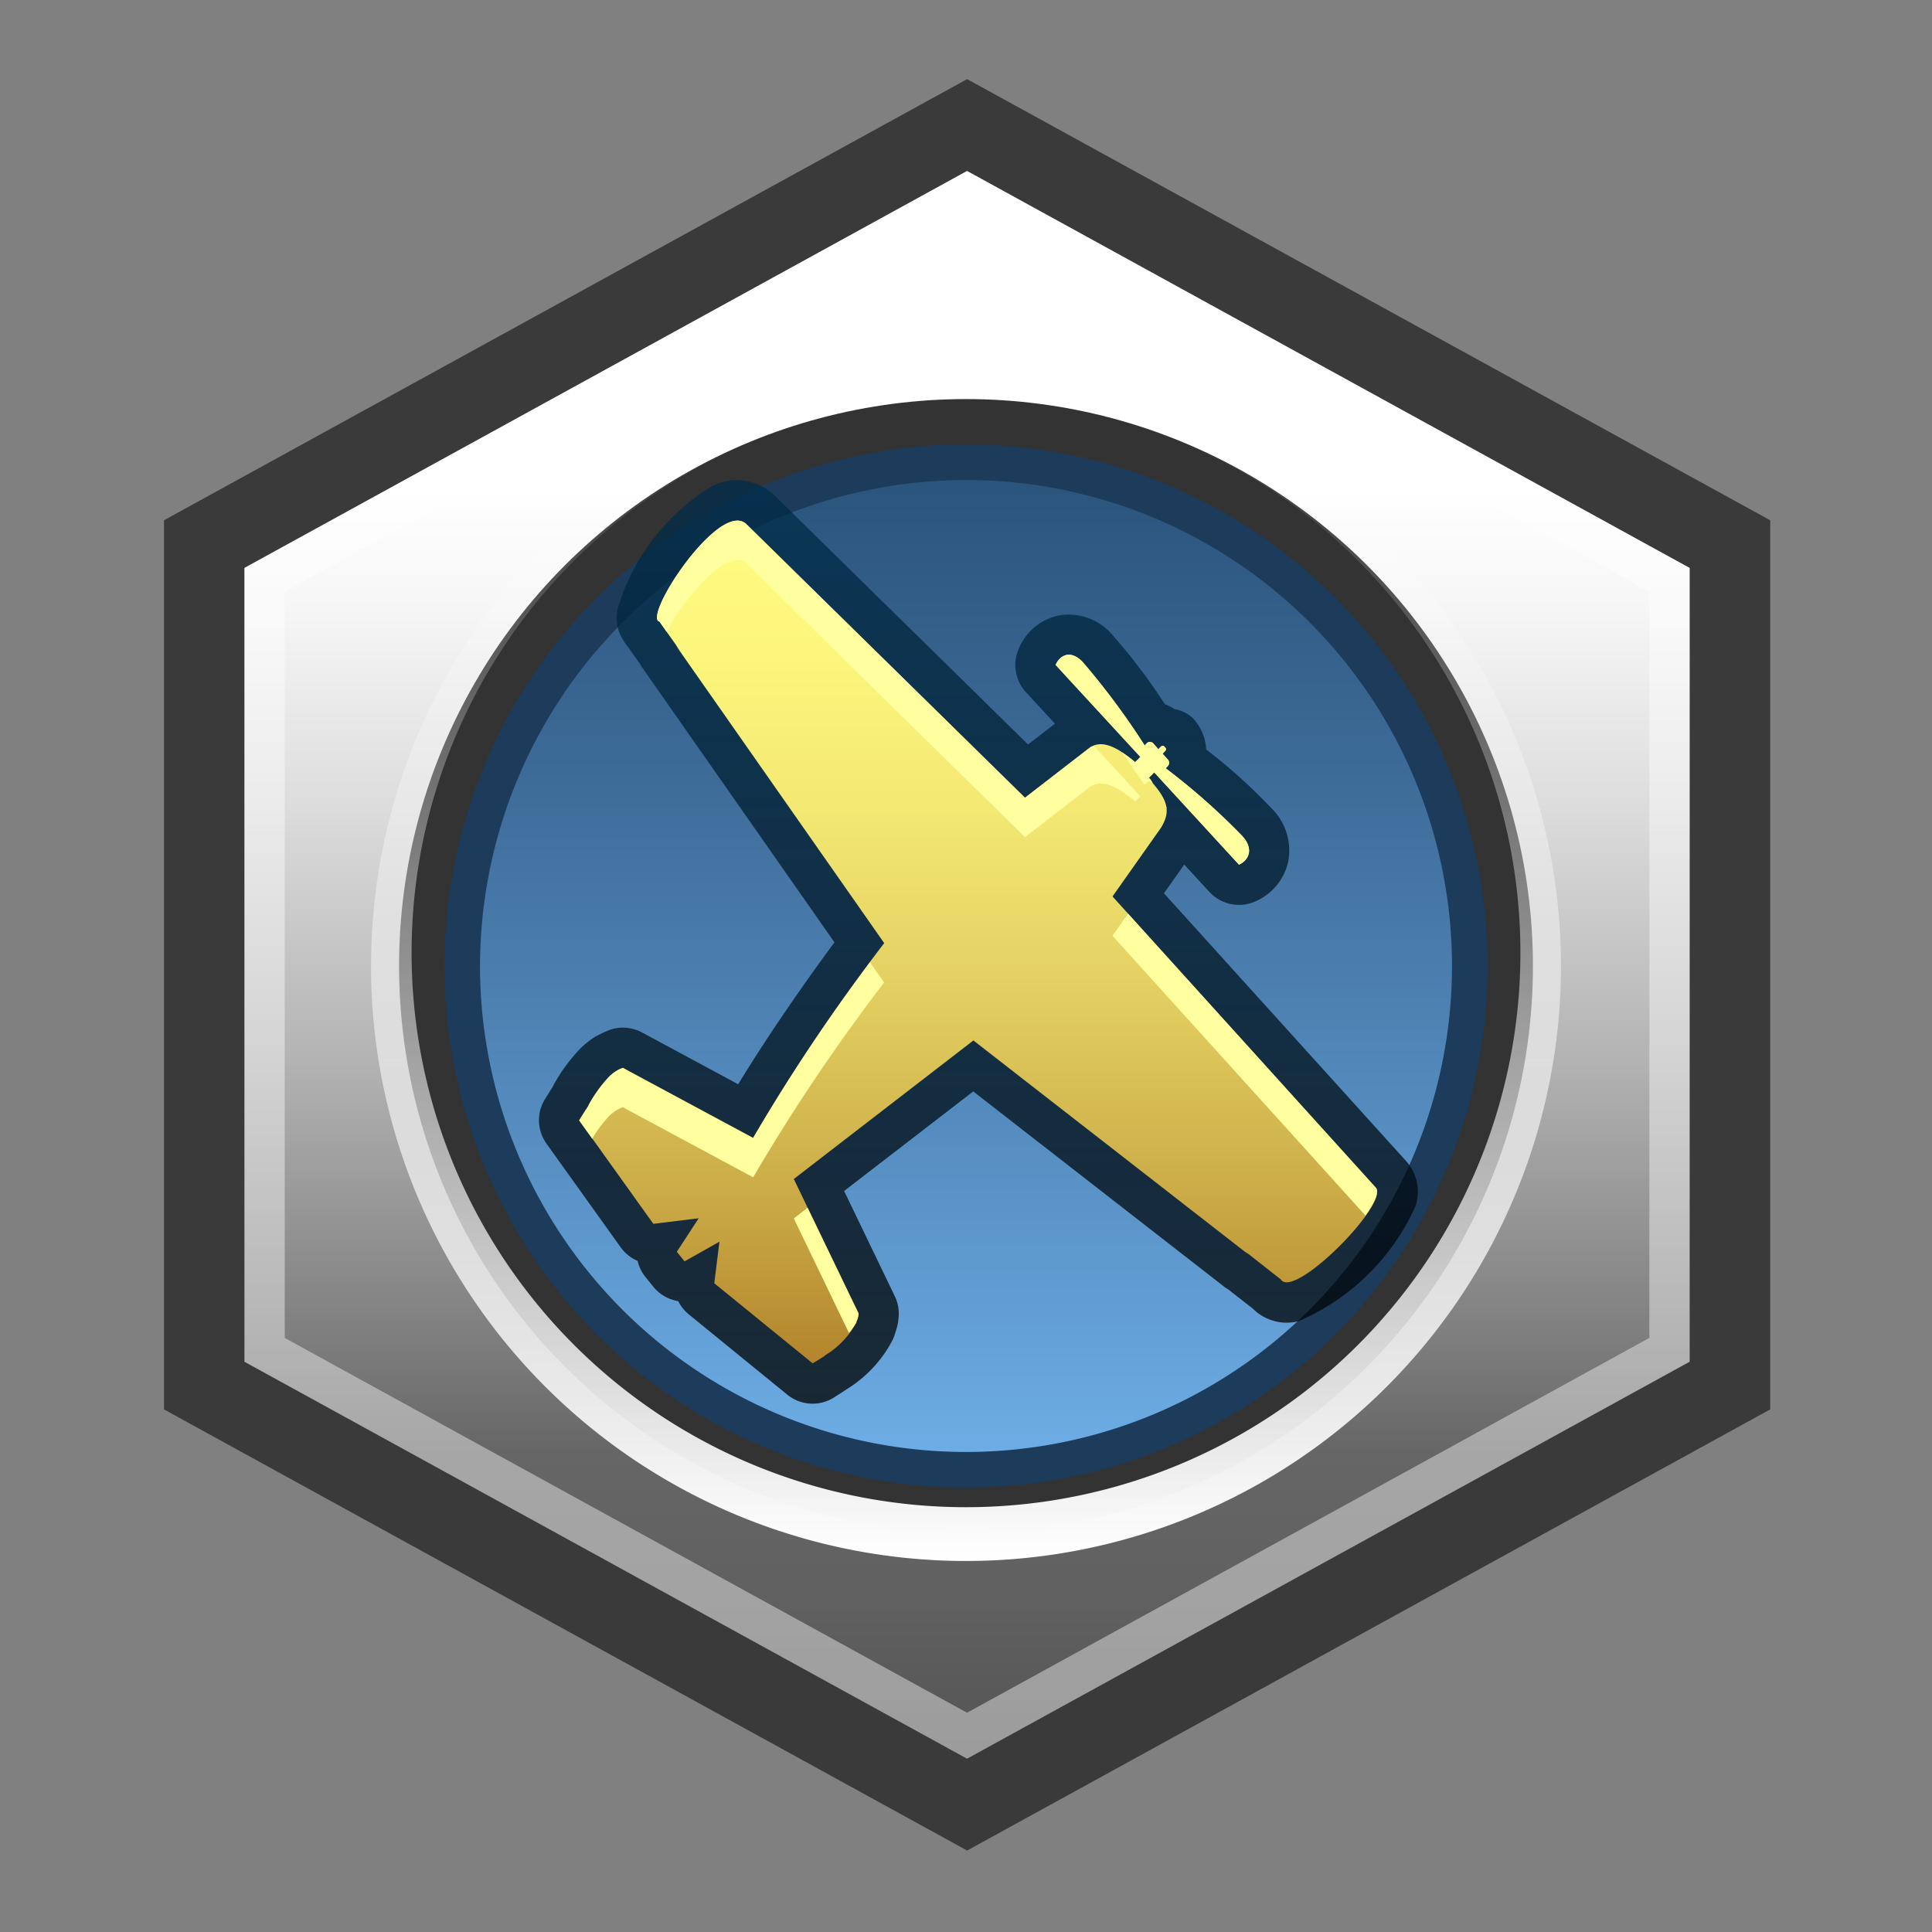 <svg xmlns="http://www.w3.org/2000/svg" xmlns:xlink="http://www.w3.org/1999/xlink" width="24" height="24" viewBox="0 0 24 24">
  <rect x="0" y="0" width="24" height="24" fill="#808080" stroke="none"/>
  <defs>
    <style>
      .cls-1 {
        opacity: 0.55;
      }

      .cls-11, .cls-2 {
        fill-rule: evenodd;
      }

      .cls-2 {
        fill: url(#linear-gradient);
      }

      .cls-3 {
        opacity: 0.42;
      }

      .cls-4 {
        fill: #fff;
      }

      .cls-5 {
        fill: url(#linear-gradient-2);
      }

      .cls-6 {
        fill: #1d3b5a;
      }

      .cls-7 {
        fill: none;
        stroke: #333;
        stroke-miterlimit: 10;
        stroke-width: 0.563px;
      }

      .cls-8 {
        fill: url(#New_Gradient_Swatch);
      }

      .cls-9 {
        opacity: 0.76;
      }

      .cls-10 {
        fill: url(#linear-gradient-3);
      }

      .cls-11 {
        fill: url(#linear-gradient-4);
      }

      .cls-12 {
        fill: #ffffa0;
      }
    </style>
    <linearGradient id="linear-gradient" x1="-69.987" y1="21.847" x2="-69.987" y2="2.124" gradientTransform="translate(82)" gradientUnits="userSpaceOnUse">
      <stop offset="0" stop-color="#545454"/>
      <stop offset="0.098" stop-color="#606060"/>
      <stop offset="0.193" stop-color="#666"/>
      <stop offset="0.249" stop-color="#797979"/>
      <stop offset="0.437" stop-color="#b2b2b2"/>
      <stop offset="0.598" stop-color="#dcdcdc"/>
      <stop offset="0.724" stop-color="#f6f6f6"/>
      <stop offset="0.8" stop-color="#fff"/>
      <stop offset="1" stop-color="#fff"/>
    </linearGradient>
    <linearGradient id="linear-gradient-2" x1="12" y1="18.399" x2="12" y2="5.601" gradientUnits="userSpaceOnUse">
      <stop offset="0" stop-color="#6fafe8"/>
      <stop offset="0.165" stop-color="#629ed4"/>
      <stop offset="0.732" stop-color="#3a6793"/>
      <stop offset="1" stop-color="#2a527a"/>
    </linearGradient>
    <linearGradient id="New_Gradient_Swatch" data-name="New Gradient Swatch" x1="12" y1="19.391" x2="12" y2="4.609" gradientUnits="userSpaceOnUse">
      <stop offset="0" stop-color="#fff"/>
      <stop offset="0.216" stop-color="#fff" stop-opacity="0.763"/>
      <stop offset="0.604" stop-color="#fff" stop-opacity="0.356"/>
      <stop offset="0.874" stop-color="#fff" stop-opacity="0.1"/>
      <stop offset="1" stop-color="#fff" stop-opacity="0"/>
    </linearGradient>
    <linearGradient id="linear-gradient-3" x1="12.152" y1="5.967" x2="12.152" y2="17.437" gradientUnits="userSpaceOnUse">
      <stop offset="0" stop-color="#002d4a"/>
      <stop offset="1"/>
    </linearGradient>
    <linearGradient id="linear-gradient-4" x1="12.152" y1="16.936" x2="12.152" y2="6.467" gradientUnits="userSpaceOnUse">
      <stop offset="0" stop-color="#b3852c"/>
      <stop offset="0.212" stop-color="#ccad48"/>
      <stop offset="0.435" stop-color="#e2ce60"/>
      <stop offset="0.646" stop-color="#f2e772"/>
      <stop offset="0.84" stop-color="#fcf67c"/>
      <stop offset="1" stop-color="#fffb80"/>
    </linearGradient>
  </defs>
  <g id="Layer_5" data-name="Layer 5">
    <path class="cls-1" d="M12.014.983l-9.977,5.48V17.508l9.977,5.48,9.976-5.48V6.463Zm4.381,11.01A4.381,4.381,0,1,1,12.013,7.612,4.387,4.387,0,0,1,16.395,11.993Z"/>
    <path class="cls-2" d="M12.013,2.124,3.037,7.055V16.916l8.976,4.931,8.976-4.931V7.055Zm-0,15.25A5.381,5.381,0,1,1,17.394,11.993,5.381,5.381,0,0,1,12.013,17.375Z"/>
    <g class="cls-3">
      <path class="cls-4" d="M12.013,2.695l8.476,4.656v9.269l-8.476,4.656L3.537,16.62V7.351l8.476-4.656M12.013,17.875a5.881,5.881,0,1,0-5.881-5.881,5.888,5.888,0,0,0,5.881,5.881m0-15.75L3.037,7.055V16.916l8.976,4.931,8.976-4.931V7.055l-8.976-4.931Zm-0,15.25A5.381,5.381,0,1,1,17.394,11.993a5.381,5.381,0,0,1-5.381,5.381Z"/>
    </g>
  </g>
  <g id="Layer_3" data-name="Layer 3">
    <circle class="cls-5" cx="12" cy="12" r="6.399"/>
    <path class="cls-6" d="M12,5.963A6.037,6.037,0,1,1,5.963,12,6.044,6.044,0,0,1,12,5.963m0-.724A6.761,6.761,0,1,0,18.761,12,6.761,6.761,0,0,0,12,5.239Z"/>
    <circle class="cls-7" cx="12" cy="12" r="6.761"/>
    <path class="cls-8" d="M12,4.609A7.391,7.391,0,1,0,19.391,12,7.391,7.391,0,0,0,12,4.609Zm0,14.114a6.887,6.887,0,1,1,6.887-6.887A6.887,6.887,0,0,1,12,18.723Z"/>
  </g>
  <g id="Layer_9" data-name="Layer 9">
    <g class="cls-9">
      <path class="cls-10" d="M10.095,17.437a.499.499,0,0,1-.315-.112l-1.222-.996a.498.498,0,0,1-.133-.166.499.499,0,0,1-.311-.181l-.096-.119a.502.502,0,0,1-.098-.2A.494.494,0,0,1,7.71,15.494L6.789,14.207a.499.499,0,0,1-.017-.557l.081-.129.002.001c.007-.014.014-.028.021-.042a2.136,2.136,0,0,1,.337-.459,1.103,1.103,0,0,1,.182-.143A1.645,1.645,0,0,1,7.583,12.79a.504.504,0,0,1,.397.038l1.19.641c.41-.672.864-1.313,1.196-1.763L7.981,8.297a.467.467,0,0,1-.034-.055l-.147-.207a.711.711,0,0,1-.07-.103.511.511,0,0,1-.058-.366A2.669,2.669,0,0,1,8.858,6.031a.678.678,0,0,1,.783.143L12.771,9.248l.334-.258-.36-.391a.5.5,0,0,1-.092-.535.692.692,0,0,1,.512-.421.713.713,0,0,1,.653.243,7.175,7.175,0,0,1,.634.834l.021.029a.574.574,0,0,1,.117.059.46.46,0,0,1,.228.113.604.604,0,0,1,.165.389,6.912,6.912,0,0,1,.815.734.734.734,0,0,1,.204.662.705.705,0,0,1-.411.493.5.5,0,0,1-.568-.12l-.312-.339-.252.357,2.999,3.316a.572.572,0,0,1,.127.568,2.806,2.806,0,0,1-1.456,1.432.595.595,0,0,1-.566-.157l-.306-.239a.383.383,0,0,1-.056-.038l-3.111-2.421-1.604,1.237.629,1.306a.496.496,0,0,1,.05.23.705.705,0,0,1-.042.219.476.476,0,0,1-.033.092,1.562,1.562,0,0,1-.552.603l-.181.117A.5.5,0,0,1,10.095,17.437Zm6.597-2.383a.455.455,0,0,0,.061.067ZM8.928,6.875l.015.014Z"/>
    </g>
    <path class="cls-11" d="M15.915,15.901l.003-.002-.451-.354.042.039-3.417-2.659L9.861,14.646l.805,1.671a.289.289,0,0,1-.032.112l.007-.006a1.067,1.067,0,0,1-.381.407l-.031.024-.134.082L8.873,15.941l.064-.516-.433.244-.096-.119.271-.416-.563.069-.921-1.287.081-.129.001.001.034-.055-.001-.002a1.716,1.716,0,0,1,.254-.354c.01-.01.02-.02.03-.028a.416.416,0,0,1,.058-.043.379.379,0,0,1,.087-.042l.081.045,1.536.826A23.524,23.524,0,0,1,10.983,11.717l.001-.001L8.39,8.01,8.45,8.086l-.263-.371-.003.005a.046.046,0,0,1-.022-.04l-.003-.004.003-.006c-.01-.266.823-1.461,1.116-1.152l3.454,3.392.815-.63c.165-.098.358.024.554.188l.064-.065L13.113,8.26c.05-.117.184-.199.34-.032a9.305,9.305,0,0,1,.766,1.032l.025-.026a.055.055,0,0,1,.081,0l.064.073.031-.032a.03.03,0,0,1,.045,0l.008.009a.031.031,0,0,1,0,.047l-.031.032.064.07a.062.062,0,0,1,0,.085l-.025.026a8.299,8.299,0,0,1,.949.839c.156.17.075.308-.039.358L14.338,9.594l-.065.066.001.001a.436.436,0,0,1,.049.072c.204.235.208.369.099.55l-.602.853,3.266,3.613C17.282,14.925,16.101,16.127,15.915,15.901Z"/>
    <g>
      <path class="cls-12" d="M14.102,9.468A1.778,1.778,0,0,0,13.938,9.346c.077.11.166.238.281.403l.025-.026a.053.053,0,0,1,.072,0,.344.344,0,0,0-.042-.061l-.001-.001.065-.066,1.053,1.146c.114-.05.195-.188.039-.358a8.315,8.315,0,0,0-.949-.839l.025-.026a.062.062,0,0,0,0-.085l-.064-.07.031-.032a.031.031,0,0,0,0-.047l-.008-.009a.03.03,0,0,0-.044,0l-.031.032-.064-.073a.055.055,0,0,0-.081,0l-.025.026a9.308,9.308,0,0,0-.766-1.032c-.156-.167-.29-.085-.34.032l1.053,1.143Z"/>
      <path class="cls-12" d="M14.489,10.025l-.008.009.009.007C14.489,10.035,14.49,10.03,14.489,10.025Z"/>
      <path class="cls-12" d="M13.82,11.625l3.142,3.475c.116-.162.18-.301.124-.352l-3.073-3.398Z"/>
      <path class="cls-12" d="M9.861,15.136l.685,1.422a.835.835,0,0,0,.095-.135l-.007.006a.288.288,0,0,0,.032-.112L10.032,15.003Z"/>
      <path class="cls-12" d="M8.184,7.72l.003-.005L8.28,7.847c.237-.435.774-1.076.999-.84l3.454,3.392.815-.63c.165-.098.358.024.554.188l.064-.065-.575-.624a.221.221,0,0,0-.043.012l-.815.63L9.279,6.518c-.294-.309-1.126.886-1.116,1.152l-.003.006.003.004A.046.046,0,0,0,8.184,7.72Z"/>
      <path class="cls-12" d="M7.564,13.867c.01-.01.02-.02.03-.028a.411.411,0,0,1,.058-.043.378.378,0,0,1,.087-.042l.081.045,1.536.826a23.519,23.519,0,0,1,1.626-2.419l.001-.001-.176-.251a22.679,22.679,0,0,0-1.452,2.183l-1.536-.826-.081-.045a.376.376,0,0,0-.087.042.411.411,0,0,0-.058.043c-.01.008-.02.018-.03.028a1.718,1.718,0,0,0-.254.354l.001.002-.034.055-.001-.001-.081.129.163.228A1.524,1.524,0,0,1,7.564,13.867Z"/>
    </g>
  </g>
</svg>
